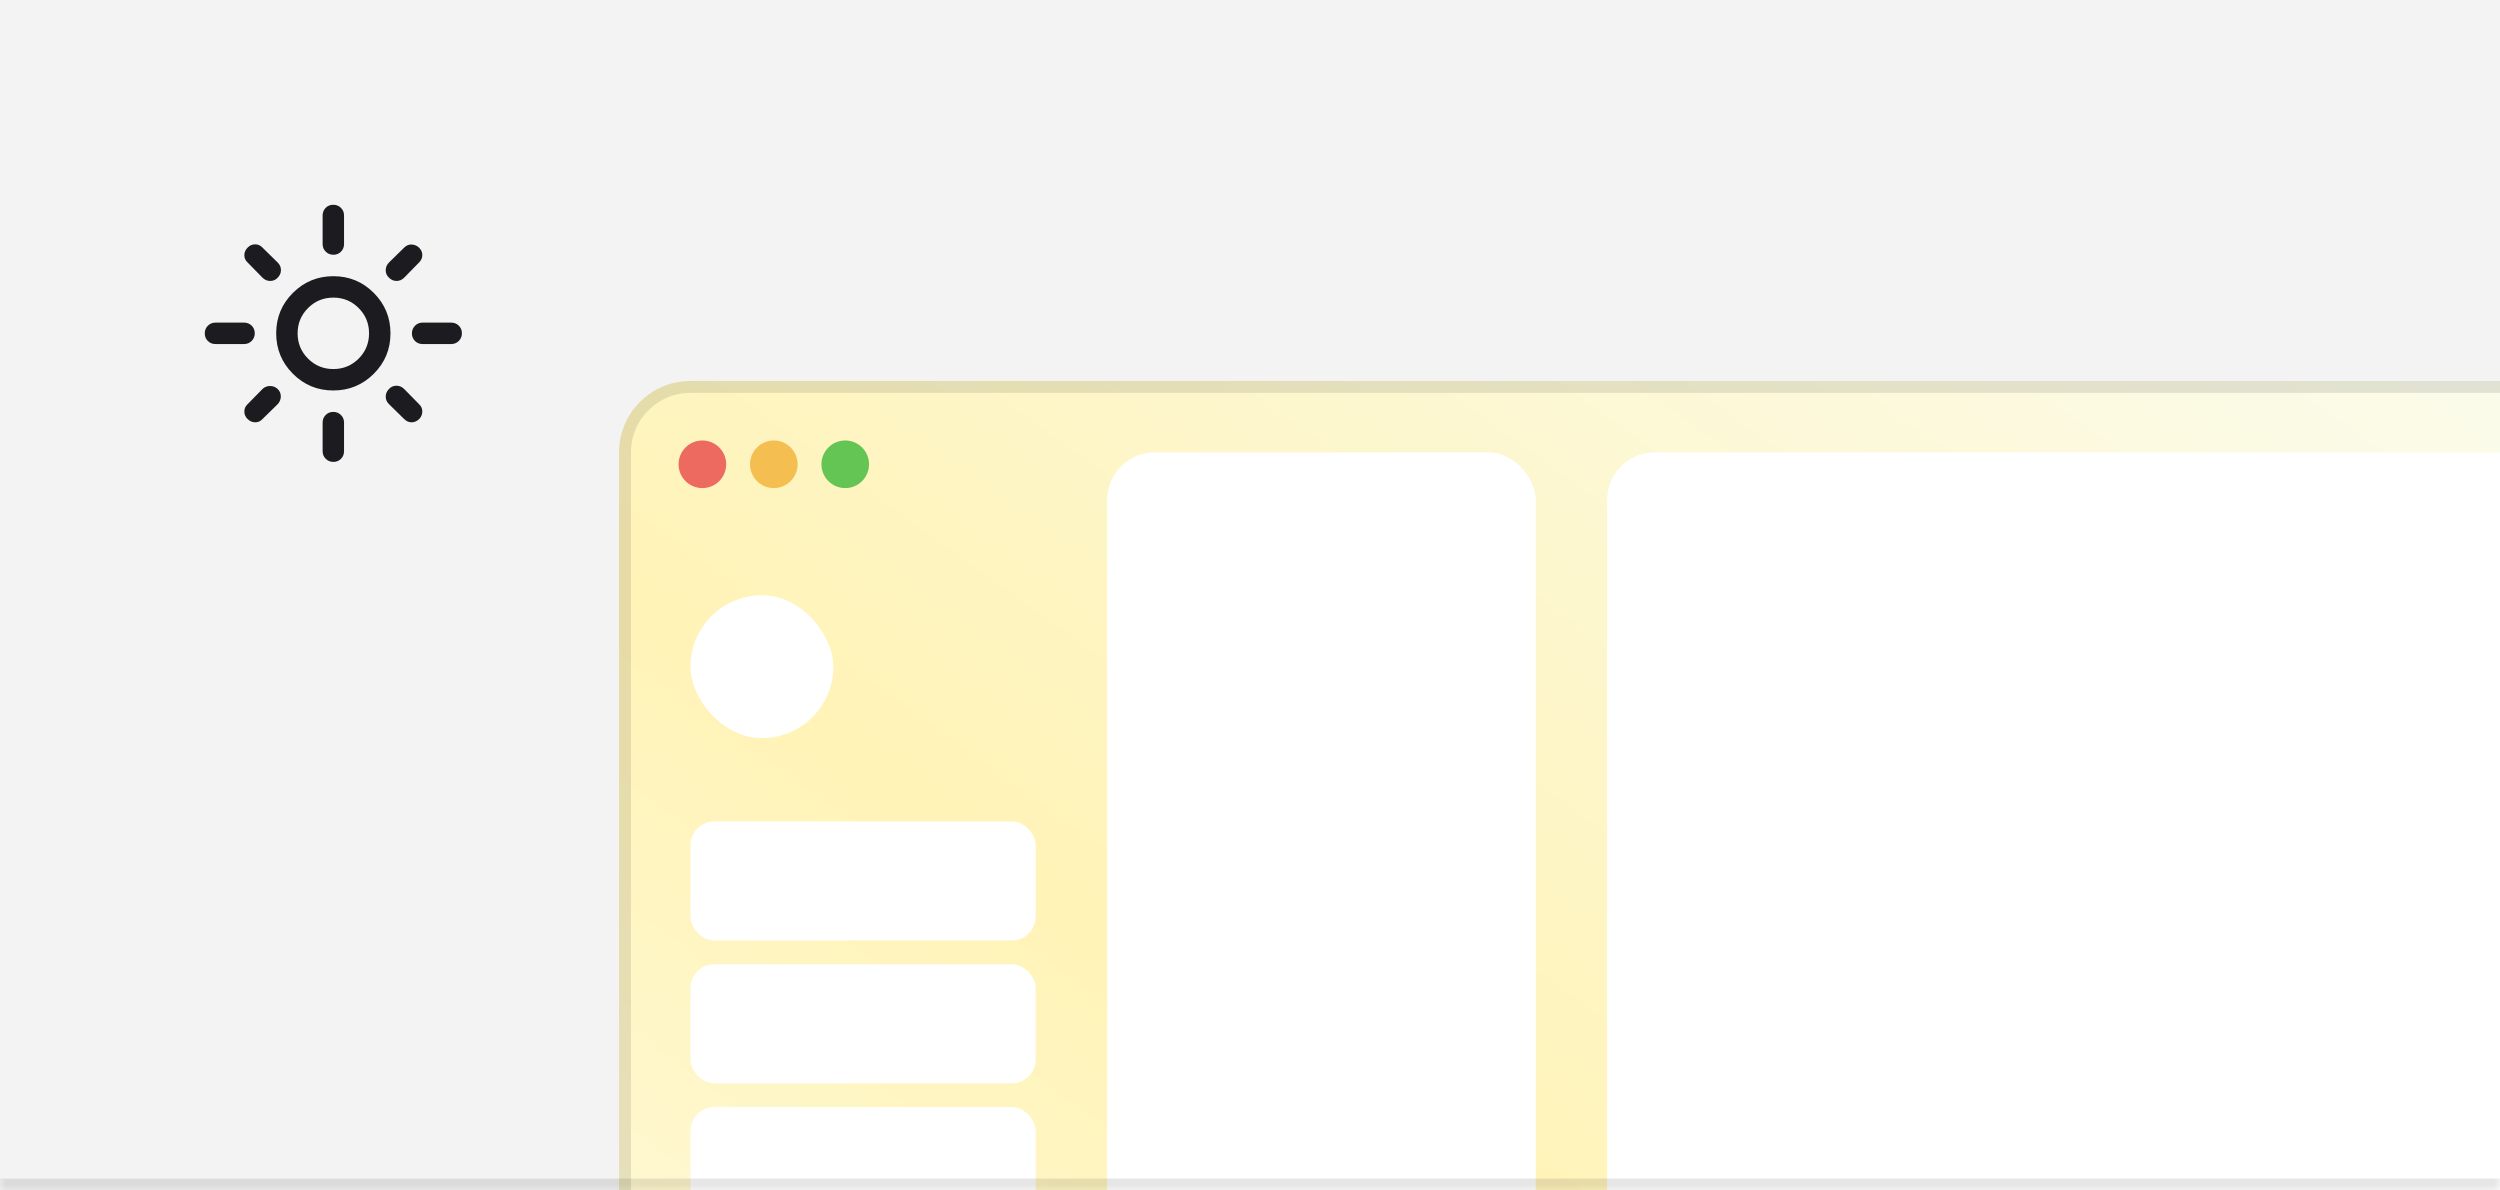 <svg width="210" height="100" viewBox="0 0 210 100" fill="none" xmlns="http://www.w3.org/2000/svg">
<g clip-path="url(#clip0_250_10220)">
<mask id="path-1-inside-1_250_10220" fill="white">
<path d="M0 0H210V100H0V0Z"/>
</mask>
<path d="M0 0H210V100H0V0Z" fill="#F3F3F3"/>
<g filter="url(#filter0_b_250_10220)">
<rect x="52" y="32" width="171.97" height="105.999" rx="6" fill="url(#paint0_linear_250_10220)"/>
<rect x="52.5" y="32.5" width="170.97" height="104.999" rx="5.5" stroke="black" stroke-opacity="0.1"/>
<rect x="93" y="38" width="36" height="94" rx="4" fill="white"/>
<rect x="135" y="38" width="82" height="94" rx="4" fill="white"/>
<rect x="58" y="50" width="12" height="12" rx="6" fill="white"/>
<circle cx="71" cy="39" r="2" fill="#64C555"/>
<circle cx="65" cy="39" r="2" fill="#F5BE51"/>
<circle cx="59" cy="39" r="2" fill="#EC6A5F"/>
<rect x="58" y="69" width="29" height="10" rx="2" fill="white"/>
<rect x="58" y="81" width="29" height="10" rx="2" fill="white"/>
<rect x="58" y="93" width="29" height="10" rx="2" fill="white"/>
</g>
<mask id="mask0_250_10220" style="mask-type:alpha" maskUnits="userSpaceOnUse" x="16" y="16" width="24" height="24">
<rect x="16" y="16" width="24" height="24" fill="#D9D9D9"/>
</mask>
<g mask="url(#mask0_250_10220)">
<path d="M28 31C28.834 31 29.542 30.708 30.125 30.125C30.709 29.542 31 28.833 31 28C31 27.167 30.709 26.458 30.125 25.875C29.542 25.292 28.834 25 28 25C27.167 25 26.459 25.292 25.875 25.875C25.292 26.458 25 27.167 25 28C25 28.833 25.292 29.542 25.875 30.125C26.459 30.708 27.167 31 28 31ZM27.994 32.8C26.665 32.8 25.534 32.331 24.6 31.394C23.667 30.457 23.2 29.324 23.2 27.994C23.2 26.665 23.669 25.533 24.606 24.6C25.543 23.667 26.676 23.2 28.006 23.2C29.335 23.2 30.467 23.669 31.4 24.606C32.334 25.543 32.8 26.676 32.8 28.006C32.8 29.335 32.332 30.467 31.394 31.4C30.457 32.333 29.324 32.8 27.994 32.8ZM18.1 28.9C17.845 28.9 17.631 28.814 17.459 28.643C17.286 28.471 17.2 28.259 17.2 28.005C17.2 27.752 17.286 27.538 17.459 27.363C17.631 27.188 17.845 27.1 18.1 27.1H20.5C20.755 27.1 20.969 27.186 21.141 27.357C21.314 27.529 21.4 27.741 21.4 27.995C21.4 28.248 21.314 28.462 21.141 28.637C20.969 28.812 20.755 28.9 20.5 28.9H18.1ZM35.5 28.9C35.245 28.9 35.031 28.814 34.859 28.643C34.686 28.471 34.6 28.259 34.6 28.005C34.6 27.752 34.686 27.538 34.859 27.363C35.031 27.188 35.245 27.1 35.5 27.1H37.9C38.155 27.1 38.369 27.186 38.541 27.357C38.714 27.529 38.8 27.741 38.8 27.995C38.8 28.248 38.714 28.462 38.541 28.637C38.369 28.812 38.155 28.9 37.9 28.9H35.5ZM28.005 21.4C27.752 21.4 27.538 21.314 27.363 21.141C27.188 20.969 27.1 20.755 27.1 20.5V18.1C27.1 17.845 27.186 17.631 27.357 17.459C27.529 17.286 27.741 17.2 27.995 17.2C28.248 17.2 28.463 17.286 28.638 17.459C28.813 17.631 28.9 17.845 28.9 18.1V20.5C28.9 20.755 28.814 20.969 28.643 21.141C28.471 21.314 28.259 21.4 28.005 21.4ZM28.005 38.8C27.752 38.8 27.538 38.714 27.363 38.541C27.188 38.369 27.1 38.155 27.1 37.9V35.5C27.1 35.245 27.186 35.031 27.357 34.859C27.529 34.686 27.741 34.6 27.995 34.6C28.248 34.6 28.463 34.686 28.638 34.859C28.813 35.031 28.9 35.245 28.9 35.5V37.9C28.9 38.155 28.814 38.369 28.643 38.541C28.471 38.714 28.259 38.8 28.005 38.8ZM22.05 23.325L20.8 22.05C20.617 21.883 20.525 21.679 20.525 21.438C20.525 21.196 20.617 20.983 20.8 20.8C20.974 20.617 21.184 20.525 21.431 20.525C21.677 20.525 21.884 20.617 22.05 20.8L23.325 22.05C23.509 22.232 23.6 22.445 23.6 22.688C23.6 22.931 23.509 23.144 23.325 23.326C23.159 23.509 22.95 23.6 22.7 23.6C22.45 23.6 22.233 23.508 22.05 23.325ZM33.95 35.2L32.675 33.95C32.492 33.772 32.4 33.561 32.4 33.317C32.4 33.072 32.492 32.858 32.675 32.675C32.842 32.492 33.05 32.4 33.3 32.4C33.55 32.4 33.767 32.492 33.95 32.675L35.2 33.95C35.383 34.117 35.475 34.321 35.475 34.562C35.475 34.804 35.388 35.017 35.212 35.2C35.021 35.383 34.809 35.475 34.575 35.475C34.342 35.475 34.133 35.383 33.95 35.2ZM32.674 23.325C32.491 23.158 32.4 22.95 32.4 22.7C32.4 22.45 32.492 22.233 32.675 22.05L33.95 20.8C34.133 20.617 34.342 20.529 34.575 20.538C34.809 20.546 35.017 20.634 35.2 20.801C35.383 20.984 35.475 21.192 35.475 21.425C35.475 21.658 35.383 21.867 35.2 22.05L33.95 23.325C33.768 23.508 33.555 23.6 33.312 23.6C33.069 23.6 32.856 23.508 32.674 23.325ZM20.8 35.2C20.617 35.026 20.525 34.816 20.525 34.569C20.525 34.323 20.617 34.117 20.8 33.95L22.05 32.675C22.228 32.508 22.439 32.425 22.683 32.425C22.928 32.425 23.142 32.508 23.325 32.675C23.509 32.858 23.596 33.072 23.589 33.317C23.581 33.561 23.493 33.772 23.325 33.95L22.05 35.2C21.884 35.383 21.679 35.475 21.438 35.475C21.196 35.475 20.983 35.383 20.8 35.2Z" fill="#1C1B1F"/>
</g>
</g>
<path d="M210 99H0V101H210V99Z" fill="black" fill-opacity="0.1" mask="url(#path-1-inside-1_250_10220)"/>
<defs>
<filter id="filter0_b_250_10220" x="-22.125" y="-42.125" width="320.221" height="254.249" filterUnits="userSpaceOnUse" color-interpolation-filters="sRGB">
<feFlood flood-opacity="0" result="BackgroundImageFix"/>
<feGaussianBlur in="BackgroundImageFix" stdDeviation="37.063"/>
<feComposite in2="SourceAlpha" operator="in" result="effect1_backgroundBlur_250_10220"/>
<feBlend mode="normal" in="SourceGraphic" in2="effect1_backgroundBlur_250_10220" result="shape"/>
</filter>
<linearGradient id="paint0_linear_250_10220" x1="388.5" y1="-117.5" x2="136.299" y2="233.864" gradientUnits="userSpaceOnUse">
<stop stop-color="#FEFBE4"/>
<stop offset="0.214" stop-color="white"/>
<stop offset="0.531" stop-color="#FBFBE9"/>
<stop offset="0.768" stop-color="#FFF3B7"/>
<stop offset="1" stop-color="#FFFFF3"/>
</linearGradient>
<clipPath id="clip0_250_10220">
<path d="M0 0H210V100H0V0Z" fill="white"/>
</clipPath>
</defs>
</svg>
